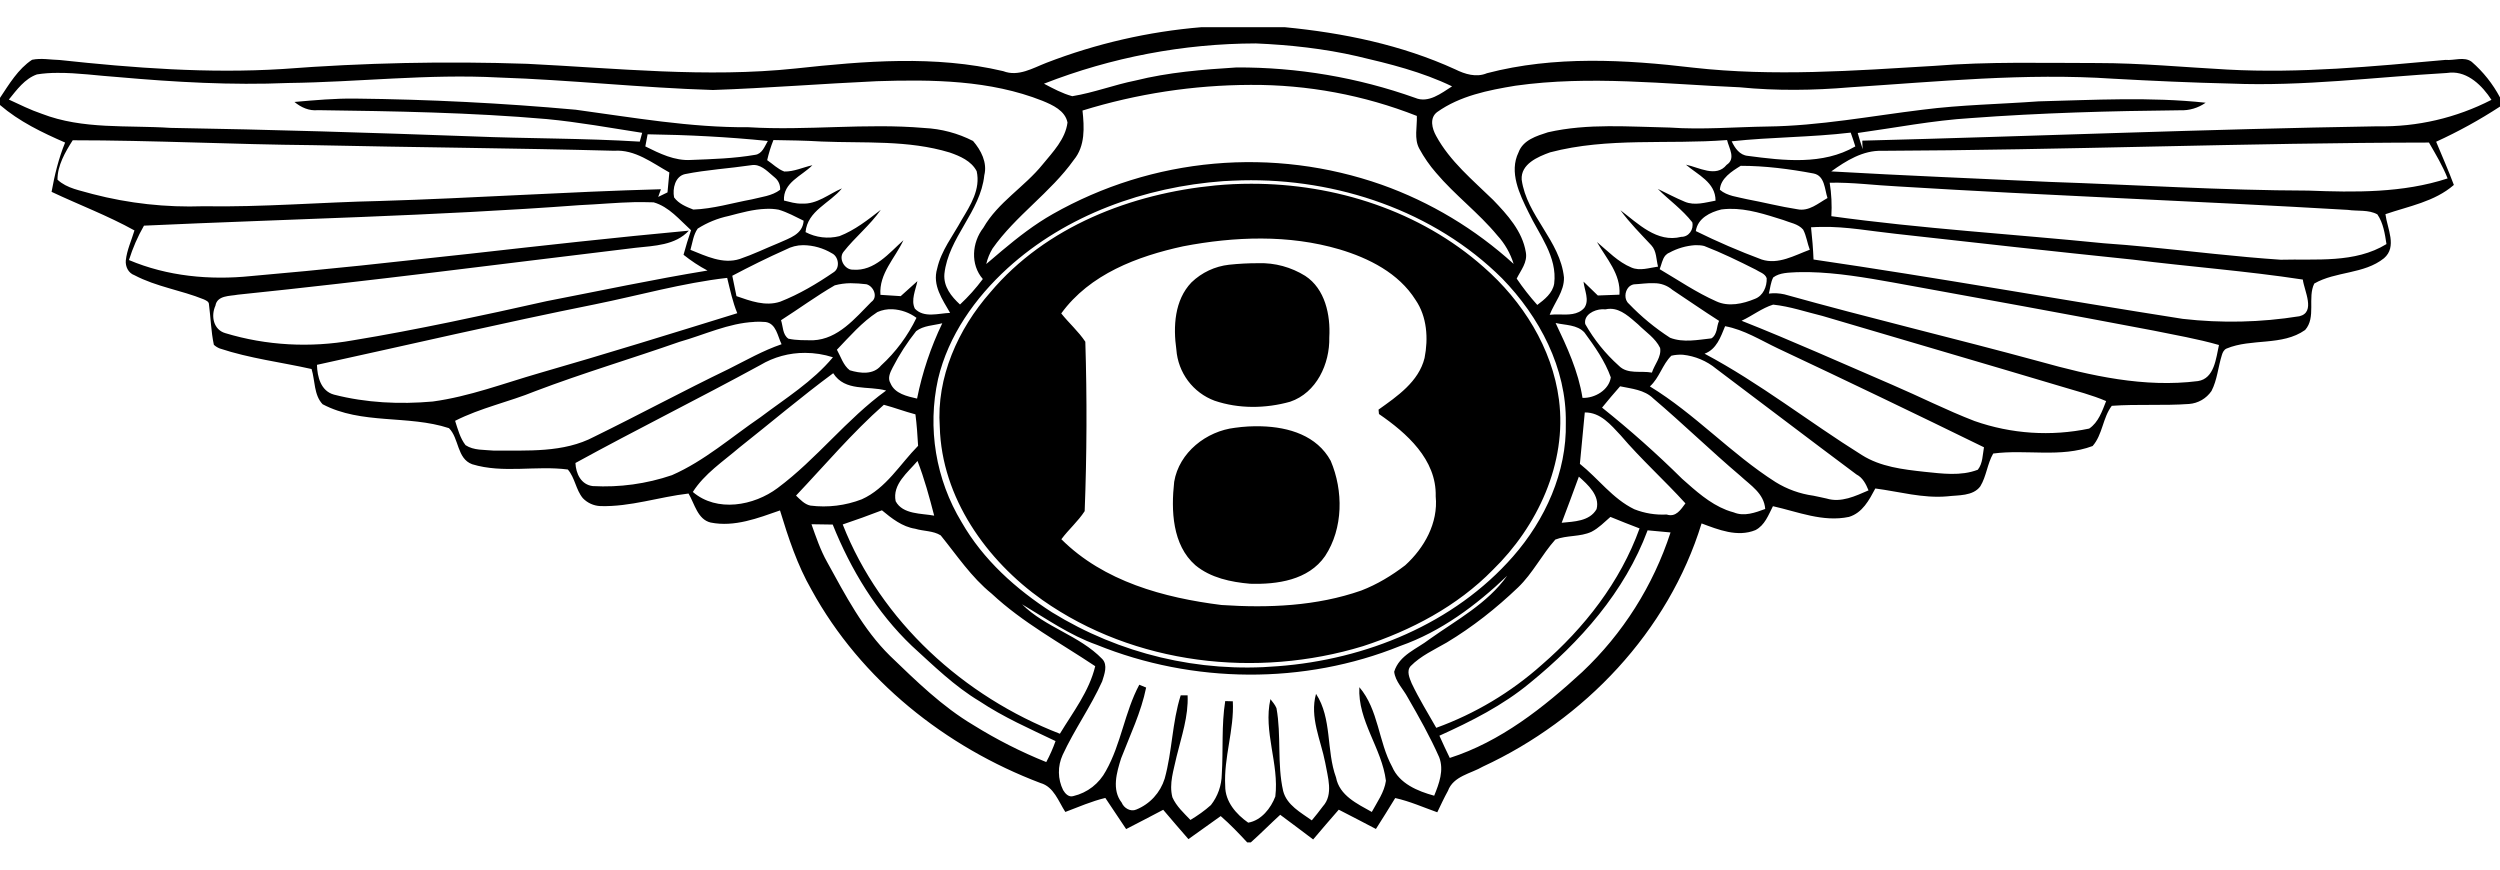 <svg width="46" height="16" viewBox="0 0 46 16" fill="current" xmlns="http://www.w3.org/2000/svg">
<path d="M22.109 0.5C21.131 0.581 20.169 0.802 19.253 1.156C19.002 1.253 18.737 1.417 18.459 1.309C17.206 1.013 15.908 1.123 14.641 1.26C12.995 1.434 11.345 1.255 9.698 1.174C8.197 1.123 6.694 1.155 5.196 1.27C3.829 1.355 2.457 1.251 1.098 1.104C0.93 1.1 0.757 1.065 0.59 1.1C0.332 1.27 0.169 1.548 0 1.801V1.932C0.355 2.237 0.774 2.438 1.198 2.623C1.079 2.914 1.004 3.221 0.949 3.53C1.455 3.769 1.984 3.968 2.474 4.24C2.419 4.424 2.336 4.599 2.315 4.79C2.304 4.904 2.361 5.024 2.474 5.064C2.877 5.277 3.333 5.339 3.749 5.508C3.789 5.528 3.845 5.547 3.845 5.601C3.877 5.848 3.883 6.099 3.935 6.344C3.967 6.374 4.004 6.396 4.044 6.412C4.594 6.595 5.171 6.664 5.733 6.79C5.798 7.002 5.775 7.27 5.936 7.438C6.655 7.817 7.508 7.631 8.261 7.878C8.449 8.064 8.405 8.438 8.688 8.542C9.256 8.716 9.865 8.562 10.448 8.639C10.58 8.791 10.595 9.011 10.724 9.166C10.809 9.255 10.925 9.307 11.048 9.312C11.598 9.328 12.125 9.144 12.669 9.081C12.782 9.272 12.836 9.558 13.077 9.615C13.516 9.702 13.944 9.534 14.352 9.392C14.505 9.893 14.67 10.397 14.933 10.854C15.839 12.51 17.401 13.748 19.146 14.408C19.391 14.477 19.475 14.745 19.602 14.94C19.845 14.848 20.085 14.743 20.338 14.682L20.721 15.255C20.949 15.139 21.175 15.019 21.403 14.9C21.557 15.081 21.71 15.261 21.867 15.44L22.461 15.016C22.634 15.166 22.793 15.332 22.948 15.5H23.015C23.199 15.336 23.374 15.158 23.556 14.992C23.759 15.141 23.958 15.293 24.162 15.446C24.317 15.263 24.474 15.079 24.633 14.898C24.863 15.014 25.089 15.135 25.317 15.253C25.438 15.064 25.555 14.875 25.672 14.684C25.94 14.743 26.189 14.855 26.446 14.946C26.509 14.815 26.571 14.68 26.642 14.552C26.743 14.278 27.063 14.236 27.286 14.105C29.149 13.242 30.697 11.623 31.309 9.631C31.619 9.747 31.97 9.889 32.3 9.754C32.472 9.666 32.539 9.476 32.622 9.314C33.082 9.417 33.542 9.612 34.021 9.511C34.27 9.436 34.393 9.2 34.506 8.988C34.947 9.046 35.38 9.172 35.828 9.133C36.028 9.108 36.302 9.133 36.438 8.948C36.551 8.762 36.566 8.533 36.675 8.345C37.279 8.264 37.917 8.427 38.504 8.207C38.688 7.998 38.69 7.685 38.857 7.467C39.33 7.433 39.805 7.467 40.279 7.433C40.361 7.427 40.44 7.402 40.512 7.361C40.583 7.32 40.644 7.263 40.691 7.195C40.798 6.989 40.813 6.751 40.883 6.531C40.896 6.485 40.921 6.435 40.967 6.414C41.429 6.221 41.99 6.371 42.414 6.072C42.621 5.84 42.454 5.474 42.583 5.217C42.979 4.989 43.497 5.047 43.865 4.752C44.112 4.54 43.926 4.208 43.892 3.941C44.323 3.793 44.796 3.712 45.151 3.403C45.051 3.133 44.934 2.872 44.825 2.608C45.232 2.422 45.625 2.206 46 1.961V1.793C45.868 1.544 45.691 1.321 45.479 1.137C45.343 1.035 45.153 1.118 44.999 1.102C43.666 1.222 42.324 1.353 40.984 1.28C40.185 1.237 39.388 1.16 38.588 1.16C37.588 1.16 36.587 1.131 35.591 1.212C34.115 1.301 32.631 1.411 31.157 1.245C29.898 1.096 28.599 1.023 27.36 1.347C27.163 1.43 26.956 1.365 26.776 1.276C25.787 0.824 24.712 0.604 23.636 0.5H22.109ZM23.107 0.799C23.734 0.826 24.361 0.894 24.974 1.035C25.568 1.174 26.166 1.322 26.718 1.589C26.521 1.714 26.283 1.905 26.04 1.801C24.984 1.425 23.871 1.236 22.751 1.241C22.126 1.28 21.501 1.33 20.892 1.482C20.501 1.56 20.125 1.706 19.73 1.77C19.546 1.72 19.378 1.629 19.209 1.54C20.452 1.054 21.774 0.802 23.107 0.799ZM45.086 1.336C45.412 1.316 45.676 1.579 45.843 1.837C45.195 2.17 44.475 2.338 43.748 2.324C40.585 2.376 37.427 2.507 34.266 2.588C34.266 2.64 34.27 2.692 34.274 2.745C34.24 2.646 34.21 2.547 34.182 2.447C34.874 2.351 35.562 2.216 36.261 2.173C37.542 2.077 38.83 2.042 40.114 2.029C40.281 2.036 40.447 1.987 40.584 1.89C39.562 1.78 38.533 1.839 37.509 1.865C36.798 1.917 36.083 1.928 35.374 2.019C34.425 2.135 33.478 2.316 32.52 2.328C31.922 2.337 31.322 2.389 30.724 2.347C29.977 2.333 29.218 2.266 28.482 2.434C28.275 2.501 28.024 2.575 27.941 2.804C27.763 3.167 27.96 3.573 28.123 3.903C28.321 4.321 28.658 4.723 28.597 5.219C28.568 5.394 28.42 5.51 28.286 5.611C28.149 5.458 28.022 5.296 27.907 5.126C27.983 4.972 28.11 4.827 28.075 4.64C28.012 4.254 27.734 3.949 27.474 3.679C27.098 3.312 26.68 2.97 26.425 2.501C26.35 2.366 26.299 2.173 26.442 2.063C26.864 1.762 27.383 1.66 27.884 1.577C29.254 1.384 30.636 1.548 32.01 1.606C32.687 1.673 33.369 1.664 34.048 1.606C35.654 1.502 37.268 1.34 38.878 1.448C39.602 1.488 40.329 1.521 41.053 1.538C42.379 1.592 43.698 1.419 45.021 1.343C45.042 1.34 45.064 1.337 45.086 1.336ZM1.054 1.341C1.43 1.338 1.806 1.394 2.179 1.419C3.218 1.511 4.261 1.571 5.303 1.527C6.595 1.511 7.881 1.357 9.173 1.426C10.49 1.469 11.799 1.616 13.118 1.656C14.124 1.621 15.128 1.54 16.134 1.494C17.156 1.461 18.218 1.473 19.182 1.855C19.368 1.932 19.598 2.034 19.642 2.254C19.604 2.559 19.374 2.795 19.186 3.024C18.85 3.441 18.364 3.719 18.093 4.192C17.883 4.462 17.852 4.868 18.084 5.134C17.958 5.303 17.818 5.46 17.664 5.603C17.505 5.456 17.357 5.275 17.377 5.039C17.449 4.372 18.042 3.895 18.111 3.225C18.17 2.992 18.051 2.764 17.904 2.594C17.625 2.451 17.319 2.37 17.007 2.355C15.929 2.262 14.848 2.407 13.769 2.341C12.702 2.349 11.648 2.162 10.593 2.019C9.245 1.897 7.893 1.829 6.54 1.814C6.166 1.809 5.792 1.843 5.418 1.876C5.539 1.976 5.687 2.044 5.85 2.027C7.255 2.046 8.659 2.069 10.061 2.191C10.649 2.247 11.23 2.353 11.816 2.444L11.772 2.606C10.745 2.542 9.714 2.552 8.684 2.509C6.835 2.442 4.985 2.384 3.136 2.353C2.348 2.301 1.524 2.386 0.77 2.094C0.56 2.023 0.362 1.924 0.163 1.832C0.309 1.652 0.456 1.448 0.68 1.369C0.805 1.349 0.93 1.341 1.054 1.341ZM23.01 1.562C24.057 1.556 25.095 1.749 26.07 2.133C26.078 2.333 26.015 2.554 26.116 2.737C26.202 2.895 26.305 3.044 26.423 3.179C26.768 3.588 27.209 3.918 27.55 4.331C27.688 4.481 27.791 4.661 27.851 4.856C27.145 4.214 26.32 3.718 25.423 3.399C24.433 3.051 23.382 2.919 22.338 3.012C21.295 3.105 20.283 3.421 19.37 3.939C19.036 4.128 18.733 4.364 18.438 4.611L18.147 4.858C18.17 4.758 18.209 4.662 18.262 4.574C18.689 3.966 19.328 3.546 19.759 2.941C19.97 2.685 19.951 2.343 19.918 2.034C20.92 1.724 21.962 1.565 23.01 1.562ZM34.053 2.44C34.084 2.525 34.111 2.61 34.138 2.694C33.538 3.042 32.819 2.955 32.16 2.868C32.01 2.855 31.922 2.725 31.863 2.6C32.591 2.521 33.325 2.527 34.053 2.44ZM11.916 2.471C12.656 2.482 13.394 2.519 14.128 2.594C14.07 2.692 14.024 2.833 13.894 2.849C13.505 2.916 13.108 2.928 12.717 2.943C12.414 2.963 12.136 2.824 11.874 2.694L11.916 2.471ZM14.229 2.577C14.524 2.582 14.822 2.586 15.117 2.604C15.903 2.637 16.709 2.573 17.474 2.806C17.664 2.872 17.873 2.961 17.971 3.15C18.045 3.482 17.856 3.777 17.695 4.045C17.536 4.337 17.317 4.611 17.244 4.941C17.152 5.25 17.34 5.508 17.482 5.757C17.267 5.765 17.003 5.856 16.834 5.68C16.756 5.522 16.848 5.335 16.88 5.173L16.573 5.449L16.2 5.425C16.171 5.034 16.47 4.75 16.623 4.42C16.359 4.657 16.09 4.993 15.697 4.962C15.542 4.968 15.423 4.761 15.519 4.636C15.732 4.364 16.008 4.146 16.207 3.86C15.97 4.045 15.728 4.236 15.446 4.345C15.236 4.398 15.014 4.372 14.822 4.271C14.856 3.878 15.27 3.739 15.492 3.466C15.249 3.569 15.032 3.764 14.751 3.746C14.639 3.75 14.53 3.715 14.425 3.69C14.406 3.356 14.753 3.239 14.948 3.04C14.776 3.078 14.609 3.16 14.431 3.156C14.312 3.113 14.22 3.017 14.116 2.947C14.145 2.82 14.183 2.696 14.231 2.577H14.229ZM31.778 2.577C31.813 2.727 31.945 2.92 31.769 3.034C31.577 3.275 31.255 3.077 31.021 3.03C31.236 3.216 31.567 3.353 31.566 3.692C31.382 3.725 31.182 3.789 31 3.712C30.831 3.642 30.669 3.555 30.504 3.476C30.555 3.528 30.609 3.578 30.665 3.627L30.831 3.773C30.941 3.872 31.048 3.974 31.138 4.09C31.169 4.221 31.075 4.36 30.935 4.358C30.488 4.472 30.14 4.113 29.816 3.868C29.986 4.101 30.189 4.304 30.385 4.514C30.483 4.619 30.473 4.775 30.508 4.906C30.347 4.927 30.174 4.991 30.017 4.922C29.772 4.821 29.586 4.622 29.384 4.453C29.559 4.761 29.825 5.041 29.798 5.422L29.4 5.437C29.311 5.353 29.224 5.268 29.137 5.182C29.152 5.34 29.252 5.522 29.151 5.665C29.032 5.8 28.848 5.79 28.679 5.786C28.622 5.786 28.566 5.786 28.514 5.792C28.604 5.562 28.783 5.364 28.777 5.105C28.708 4.429 28.091 3.972 27.999 3.306C27.98 3.019 28.294 2.885 28.522 2.803C29.584 2.523 30.692 2.662 31.778 2.577ZM1.338 2.581C2.814 2.581 4.29 2.658 5.765 2.671C7.611 2.712 9.457 2.725 11.301 2.774C11.684 2.747 12 2.997 12.316 3.173L12.282 3.54C12.225 3.568 12.168 3.596 12.111 3.623L12.161 3.482C10.438 3.528 8.719 3.646 6.996 3.698C5.911 3.721 4.83 3.814 3.743 3.795C3.057 3.819 2.371 3.744 1.706 3.571C1.485 3.505 1.232 3.47 1.058 3.306C1.056 3.046 1.2 2.797 1.338 2.581ZM44.693 2.623C44.816 2.837 44.946 3.051 45.036 3.283C44.212 3.553 43.33 3.54 42.475 3.507C40.888 3.503 39.301 3.401 37.714 3.347C36.374 3.285 35.035 3.231 33.695 3.154C33.969 2.957 34.28 2.764 34.627 2.775C37.983 2.762 41.337 2.627 44.693 2.623ZM13.886 3.036C14.034 3.046 14.147 3.179 14.258 3.268C14.291 3.295 14.316 3.329 14.333 3.368C14.35 3.407 14.357 3.449 14.354 3.492C14.204 3.607 14.007 3.623 13.831 3.669C13.474 3.735 13.121 3.843 12.757 3.856C12.629 3.806 12.489 3.75 12.403 3.632C12.372 3.47 12.422 3.246 12.602 3.204C13.005 3.123 13.417 3.1 13.821 3.04C13.843 3.036 13.864 3.035 13.886 3.036ZM32.028 3.051C32.478 3.051 32.928 3.109 33.369 3.192C33.578 3.233 33.572 3.482 33.626 3.644C33.453 3.74 33.287 3.895 33.07 3.85C32.758 3.802 32.451 3.723 32.141 3.665C31.974 3.623 31.782 3.609 31.646 3.492C31.656 3.283 31.868 3.15 32.029 3.051H32.028ZM22.856 3.318C24.597 3.279 26.387 3.878 27.638 5.122C28.325 5.827 28.827 6.774 28.811 7.78C28.831 8.687 28.43 9.567 27.84 10.239C26.755 11.478 25.128 12.136 23.516 12.258C22.06 12.382 20.602 12.034 19.356 11.266C18.695 10.841 18.091 10.301 17.695 9.61C17.217 8.821 17.061 7.877 17.26 6.975C17.449 6.174 17.942 5.481 18.54 4.935C19.623 3.951 21.066 3.439 22.507 3.333C22.622 3.326 22.739 3.322 22.856 3.318ZM33.666 3.362C34.084 3.353 34.5 3.41 34.918 3.43C37.678 3.6 40.442 3.7 43.202 3.862C43.38 3.889 43.581 3.854 43.744 3.945C43.853 4.105 43.882 4.302 43.911 4.491C43.332 4.848 42.611 4.761 41.965 4.779C41.151 4.725 40.336 4.624 39.524 4.545C39.252 4.518 38.981 4.495 38.709 4.476C37.038 4.308 35.361 4.208 33.697 3.978C33.709 3.771 33.699 3.564 33.666 3.36V3.362ZM23.023 3.381C22.801 3.381 22.582 3.391 22.362 3.412C20.819 3.561 19.243 4.165 18.22 5.381C17.63 6.053 17.227 6.942 17.292 7.855C17.327 9.156 18.151 10.312 19.18 11.04C20.874 12.232 23.123 12.487 25.081 11.889C25.963 11.601 26.812 11.156 27.468 10.486C28.288 9.687 28.836 8.523 28.685 7.355C28.56 6.4 28.014 5.539 27.299 4.914C26.13 3.879 24.568 3.38 23.023 3.381ZM11.686 3.719C11.799 3.719 11.912 3.719 12.027 3.723C12.311 3.804 12.504 4.045 12.715 4.236C12.663 4.385 12.619 4.536 12.577 4.688C12.715 4.798 12.863 4.897 13.018 4.978C12.027 5.14 11.044 5.35 10.059 5.541L9.169 5.738L8.278 5.927C7.684 6.049 7.088 6.165 6.488 6.263C5.712 6.402 4.901 6.359 4.146 6.13C3.929 6.068 3.876 5.817 3.964 5.624C3.996 5.431 4.234 5.45 4.376 5.422C6.821 5.171 9.259 4.852 11.697 4.559C12.039 4.522 12.426 4.514 12.675 4.244C11.331 4.368 9.988 4.518 8.646 4.669L6.632 4.887C5.961 4.956 5.288 5.022 4.615 5.08C3.86 5.157 3.078 5.084 2.373 4.785C2.442 4.564 2.534 4.352 2.649 4.152C5.319 4.03 7.994 3.974 10.661 3.775C11.002 3.76 11.343 3.727 11.686 3.719ZM14.093 3.843C14.171 3.839 14.25 3.844 14.327 3.858C14.488 3.906 14.638 3.988 14.787 4.061C14.77 4.316 14.523 4.381 14.331 4.47C14.091 4.568 13.857 4.682 13.612 4.765C13.302 4.866 12.989 4.711 12.704 4.597C12.742 4.466 12.757 4.319 12.838 4.206C13.013 4.095 13.205 4.017 13.407 3.974C13.631 3.916 13.861 3.85 14.093 3.843ZM31.819 3.843C32.158 3.835 32.489 3.947 32.809 4.047C32.932 4.098 33.086 4.117 33.178 4.225C33.239 4.341 33.254 4.476 33.3 4.595C33.02 4.698 32.721 4.875 32.415 4.775C32.002 4.621 31.598 4.447 31.203 4.252C31.238 4.015 31.466 3.905 31.673 3.854C31.721 3.848 31.77 3.844 31.819 3.843ZM33.519 4.175C33.977 4.167 34.427 4.254 34.881 4.302C36.334 4.466 37.789 4.626 39.244 4.777C40.285 4.908 41.333 4.985 42.372 5.144C42.397 5.35 42.613 5.746 42.309 5.819C41.598 5.933 40.876 5.949 40.162 5.867C37.896 5.512 35.639 5.107 33.369 4.775C33.361 4.577 33.345 4.379 33.323 4.182C33.388 4.179 33.453 4.175 33.519 4.175ZM23.213 4.389C23.698 4.391 24.179 4.451 24.646 4.588C25.187 4.75 25.735 5.024 26.046 5.518C26.258 5.827 26.283 6.228 26.212 6.587C26.105 7.023 25.708 7.292 25.365 7.537L25.373 7.618C25.881 7.967 26.435 8.455 26.417 9.133C26.465 9.623 26.207 10.082 25.856 10.401C25.609 10.59 25.338 10.754 25.047 10.866C24.223 11.154 23.337 11.19 22.475 11.132C21.417 10.999 20.309 10.7 19.529 9.922C19.663 9.741 19.836 9.594 19.958 9.405C19.998 8.367 20.002 7.327 19.97 6.288C19.843 6.097 19.669 5.946 19.527 5.767C20.052 5.043 20.93 4.715 21.77 4.532C22.243 4.441 22.728 4.387 23.213 4.389ZM31.192 4.511C31.247 4.511 31.303 4.512 31.357 4.526C31.681 4.651 31.993 4.804 32.303 4.96C32.373 5.007 32.476 5.03 32.507 5.119C32.514 5.273 32.441 5.443 32.29 5.499C32.07 5.591 31.805 5.649 31.581 5.545C31.215 5.383 30.881 5.155 30.538 4.953C30.571 4.871 30.586 4.769 30.642 4.702C30.662 4.679 30.687 4.661 30.715 4.65C30.862 4.569 31.025 4.522 31.192 4.511ZM14.779 4.511C14.966 4.513 15.148 4.565 15.308 4.661C15.433 4.721 15.46 4.931 15.341 5.008C15.03 5.221 14.705 5.414 14.356 5.551C14.082 5.642 13.806 5.537 13.551 5.449L13.474 5.074C13.796 4.904 14.126 4.74 14.459 4.592C14.558 4.539 14.668 4.511 14.779 4.511ZM23.155 4.843C22.975 4.842 22.794 4.852 22.615 4.871C22.355 4.9 22.112 5.014 21.923 5.196C21.61 5.522 21.585 6.01 21.645 6.433C21.66 6.641 21.735 6.84 21.859 7.007C21.984 7.174 22.154 7.301 22.348 7.373C22.795 7.525 23.288 7.518 23.738 7.392C24.225 7.228 24.47 6.693 24.459 6.207C24.483 5.796 24.382 5.315 24.016 5.076C23.758 4.916 23.459 4.833 23.155 4.843ZM33.289 5.007C33.806 5.018 34.324 5.107 34.834 5.198C36.43 5.487 38.027 5.779 39.621 6.082C40.024 6.165 40.432 6.234 40.829 6.348C40.775 6.589 40.746 6.966 40.442 7.012C39.458 7.137 38.471 6.915 37.528 6.651C35.968 6.226 34.391 5.852 32.833 5.416C32.739 5.395 32.642 5.39 32.547 5.402C32.572 5.302 32.58 5.196 32.627 5.105C32.75 5.012 32.921 5.018 33.066 5.008L33.289 5.007ZM13.38 5.113C13.434 5.333 13.48 5.555 13.566 5.763C12.351 6.139 11.138 6.516 9.917 6.867C9.269 7.054 8.633 7.297 7.962 7.388C7.356 7.442 6.735 7.413 6.145 7.261C5.903 7.195 5.838 6.933 5.832 6.713C7.538 6.34 9.238 5.943 10.95 5.599C11.759 5.435 12.558 5.207 13.38 5.113ZM30.433 5.211C30.557 5.209 30.677 5.252 30.772 5.333C31.06 5.524 31.341 5.719 31.631 5.904C31.619 5.931 31.61 5.958 31.604 5.987L31.585 6.078C31.567 6.139 31.544 6.195 31.489 6.226C31.24 6.253 30.973 6.309 30.73 6.215C30.454 6.037 30.199 5.827 29.971 5.589C29.883 5.514 29.892 5.366 29.967 5.284C29.993 5.257 30.026 5.239 30.063 5.232C30.18 5.227 30.308 5.205 30.433 5.211ZM15.65 5.211C15.747 5.211 15.845 5.219 15.941 5.23C16.073 5.263 16.163 5.466 16.031 5.557C15.732 5.858 15.421 6.24 14.963 6.261C14.81 6.259 14.657 6.265 14.507 6.232C14.398 6.159 14.408 6.001 14.371 5.892C14.703 5.68 15.019 5.447 15.36 5.25C15.454 5.225 15.551 5.212 15.648 5.211H15.65ZM32.626 5.605C32.936 5.638 33.231 5.74 33.532 5.813C35 6.248 36.47 6.676 37.937 7.114C38.211 7.197 38.49 7.267 38.753 7.38C38.68 7.564 38.611 7.772 38.441 7.886C37.738 8.033 37.01 7.985 36.332 7.747C35.815 7.548 35.322 7.297 34.814 7.079C33.894 6.684 32.978 6.271 32.045 5.902C32.242 5.811 32.419 5.669 32.626 5.605ZM29.63 5.682C29.831 5.682 29.994 5.844 30.14 5.968C30.278 6.107 30.46 6.221 30.546 6.402C30.575 6.566 30.441 6.709 30.395 6.856C30.195 6.817 29.946 6.894 29.785 6.728C29.539 6.508 29.331 6.25 29.168 5.962C29.137 5.796 29.327 5.696 29.48 5.69L29.542 5.692C29.57 5.685 29.6 5.682 29.63 5.682ZM16.422 5.69C16.581 5.698 16.735 5.753 16.863 5.848C16.703 6.18 16.482 6.478 16.211 6.726C16.069 6.9 15.828 6.871 15.636 6.813C15.515 6.722 15.471 6.562 15.399 6.435C15.634 6.19 15.858 5.929 16.144 5.742C16.231 5.703 16.327 5.685 16.422 5.69ZM13.88 5.921C13.95 5.918 14.019 5.92 14.088 5.925C14.283 5.954 14.308 6.186 14.381 6.334C14.04 6.45 13.727 6.63 13.407 6.79C12.575 7.191 11.764 7.629 10.935 8.035C10.369 8.336 9.702 8.286 9.083 8.291C8.911 8.274 8.717 8.291 8.566 8.191C8.466 8.062 8.424 7.898 8.374 7.743C8.844 7.504 9.363 7.396 9.85 7.197C10.724 6.865 11.621 6.599 12.502 6.29C12.959 6.161 13.405 5.945 13.882 5.923L13.88 5.921ZM28.623 5.943C28.802 5.985 29.02 5.972 29.154 6.118C29.342 6.375 29.532 6.643 29.639 6.944C29.605 7.176 29.344 7.33 29.118 7.321C29.041 6.832 28.834 6.385 28.623 5.943ZM17.338 5.948C17.126 6.389 16.97 6.854 16.874 7.334C16.692 7.292 16.464 7.245 16.384 7.05C16.326 6.954 16.382 6.848 16.426 6.761C16.547 6.525 16.692 6.301 16.857 6.093C16.993 5.989 17.177 5.989 17.338 5.948ZM31.742 6.002C32.091 6.066 32.397 6.261 32.716 6.412C33.983 7.008 35.246 7.614 36.505 8.23C36.48 8.365 36.484 8.527 36.392 8.643C36.079 8.764 35.732 8.714 35.408 8.681C35.014 8.637 34.603 8.591 34.257 8.372C33.285 7.765 32.378 7.047 31.364 6.508C31.585 6.427 31.66 6.201 31.742 6.002ZM14.814 6.493C14.986 6.493 15.159 6.52 15.326 6.574C14.954 7.021 14.452 7.33 13.994 7.676C13.457 8.042 12.962 8.481 12.364 8.743C11.895 8.903 11.4 8.971 10.906 8.944C10.691 8.917 10.597 8.716 10.588 8.519C11.713 7.902 12.863 7.332 13.988 6.718C14.237 6.569 14.524 6.491 14.814 6.493ZM30.964 6.527C31.19 6.551 31.404 6.641 31.579 6.786C32.44 7.433 33.296 8.087 34.159 8.73C34.274 8.789 34.333 8.905 34.381 9.023C34.14 9.127 33.877 9.255 33.609 9.173C33.53 9.154 33.448 9.139 33.367 9.121C33.12 9.087 32.883 9.002 32.67 8.87C31.851 8.349 31.188 7.616 30.358 7.11C30.534 6.952 30.588 6.705 30.753 6.545C30.822 6.529 30.893 6.523 30.964 6.527ZM15.331 6.867C15.55 7.211 15.972 7.093 16.305 7.186C15.577 7.712 15.029 8.444 14.308 8.98C13.871 9.307 13.191 9.432 12.748 9.052C12.964 8.714 13.304 8.492 13.604 8.235C14.18 7.78 14.741 7.303 15.331 6.867ZM29.81 7.108C30.021 7.153 30.256 7.17 30.421 7.332C30.966 7.795 31.477 8.293 32.024 8.757C32.21 8.93 32.459 9.079 32.48 9.365C32.298 9.432 32.093 9.509 31.901 9.428C31.855 9.416 31.809 9.401 31.765 9.384C31.454 9.262 31.2 9.031 30.952 8.811C30.484 8.348 29.992 7.911 29.478 7.5C29.586 7.367 29.697 7.236 29.81 7.108ZM16.263 7.448C16.458 7.5 16.648 7.573 16.844 7.624C16.869 7.817 16.882 8.01 16.893 8.203C16.56 8.54 16.305 8.986 15.857 9.187C15.558 9.303 15.23 9.343 14.912 9.303C14.802 9.28 14.726 9.193 14.647 9.119C15.18 8.556 15.682 7.961 16.263 7.448ZM29.16 7.589C29.45 7.585 29.639 7.817 29.82 8.01C30.195 8.45 30.625 8.836 31.012 9.262C30.929 9.372 30.839 9.525 30.667 9.467C30.463 9.478 30.26 9.445 30.071 9.37C29.672 9.177 29.409 8.805 29.07 8.535L29.16 7.589ZM23.213 7.844C23.049 7.839 22.886 7.848 22.724 7.871C22.199 7.932 21.695 8.324 21.605 8.865C21.547 9.388 21.568 10.027 21.996 10.401C22.277 10.633 22.647 10.71 23.002 10.741C23.496 10.756 24.075 10.677 24.382 10.231C24.717 9.722 24.719 9.029 24.485 8.479C24.232 8.015 23.717 7.859 23.213 7.844ZM16.882 8.481C17.009 8.809 17.101 9.148 17.189 9.488C16.959 9.444 16.61 9.469 16.48 9.222C16.416 8.911 16.704 8.693 16.882 8.482V8.481ZM29.051 8.77C29.218 8.919 29.442 9.119 29.377 9.368C29.248 9.594 28.959 9.596 28.735 9.619C28.842 9.337 28.948 9.054 29.051 8.77ZM16.228 9.39C16.407 9.538 16.602 9.693 16.84 9.729C16.993 9.776 17.171 9.764 17.309 9.851C17.608 10.22 17.873 10.621 18.245 10.922C18.818 11.457 19.506 11.827 20.152 12.258C20.041 12.721 19.744 13.101 19.502 13.501C17.739 12.819 16.207 11.435 15.506 9.65C15.747 9.569 15.989 9.482 16.227 9.39H16.228ZM29.632 9.511C29.81 9.583 29.988 9.656 30.168 9.723C29.814 10.708 29.149 11.557 28.367 12.234C27.799 12.74 27.14 13.133 26.427 13.392C26.274 13.122 26.109 12.856 25.975 12.574C25.936 12.478 25.875 12.346 25.956 12.256C26.143 12.066 26.391 11.955 26.619 11.823C27.094 11.538 27.531 11.192 27.933 10.808C28.202 10.55 28.37 10.206 28.618 9.928C28.829 9.845 29.074 9.882 29.283 9.785C29.417 9.716 29.52 9.608 29.632 9.511ZM14.931 9.646L15.322 9.652C15.655 10.482 16.131 11.268 16.779 11.885C17.175 12.246 17.561 12.626 18.022 12.902C18.463 13.196 18.946 13.408 19.422 13.636C19.375 13.768 19.318 13.898 19.251 14.022C18.786 13.835 18.337 13.607 17.911 13.342C17.336 13.001 16.857 12.53 16.378 12.069C15.88 11.58 15.554 10.949 15.22 10.343C15.096 10.123 15.015 9.882 14.931 9.646ZM30.316 9.758L30.738 9.797C30.419 10.776 29.861 11.659 29.114 12.364C28.401 13.02 27.61 13.647 26.676 13.946C26.611 13.811 26.546 13.676 26.485 13.537C27.069 13.273 27.654 12.979 28.152 12.565C29.072 11.816 29.896 10.889 30.316 9.758ZM27.732 10.594C27.368 11.107 26.803 11.405 26.302 11.762C26.072 11.941 25.747 12.051 25.653 12.36C25.674 12.541 25.819 12.676 25.902 12.833C26.109 13.192 26.314 13.555 26.481 13.933C26.573 14.172 26.479 14.419 26.389 14.641C26.086 14.558 25.748 14.419 25.616 14.11C25.361 13.645 25.367 13.06 25.012 12.644C24.98 13.265 25.427 13.767 25.501 14.367C25.471 14.578 25.34 14.757 25.241 14.94C24.974 14.79 24.646 14.639 24.583 14.305C24.401 13.811 24.512 13.219 24.215 12.767C24.094 13.197 24.303 13.616 24.384 14.033C24.428 14.292 24.541 14.618 24.34 14.838C24.275 14.926 24.207 15.011 24.137 15.095C23.935 14.95 23.677 14.815 23.61 14.554C23.496 14.053 23.579 13.531 23.487 13.03C23.46 12.966 23.416 12.916 23.376 12.864C23.241 13.462 23.539 14.053 23.466 14.655C23.385 14.871 23.207 15.097 22.967 15.137C22.747 14.983 22.542 14.751 22.544 14.462C22.515 13.939 22.711 13.429 22.684 12.904L22.544 12.9C22.473 13.344 22.509 13.798 22.481 14.245C22.478 14.451 22.408 14.651 22.281 14.813C22.166 14.917 22.038 15.006 21.904 15.087C21.783 14.96 21.645 14.836 21.572 14.67C21.507 14.419 21.597 14.168 21.649 13.921C21.739 13.551 21.869 13.18 21.852 12.794H21.725C21.566 13.294 21.57 13.823 21.43 14.327C21.39 14.455 21.323 14.572 21.232 14.671C21.142 14.769 21.031 14.846 20.907 14.896C20.803 14.942 20.679 14.869 20.639 14.768C20.453 14.531 20.547 14.211 20.629 13.952C20.794 13.524 20.997 13.105 21.089 12.651L20.963 12.599C20.694 13.101 20.629 13.688 20.349 14.184C20.288 14.299 20.203 14.4 20.101 14.48C19.998 14.56 19.879 14.617 19.753 14.647C19.667 14.676 19.6 14.604 19.561 14.537C19.512 14.437 19.485 14.327 19.484 14.216C19.482 14.104 19.506 13.994 19.552 13.892C19.767 13.427 20.069 13.005 20.28 12.537C20.319 12.41 20.388 12.238 20.282 12.126C19.86 11.69 19.236 11.547 18.806 11.119C19.253 11.385 19.686 11.69 20.179 11.864C21.948 12.582 23.993 12.603 25.766 11.885C26.513 11.623 27.163 11.138 27.732 10.594Z" fill="current"/>
</svg>
